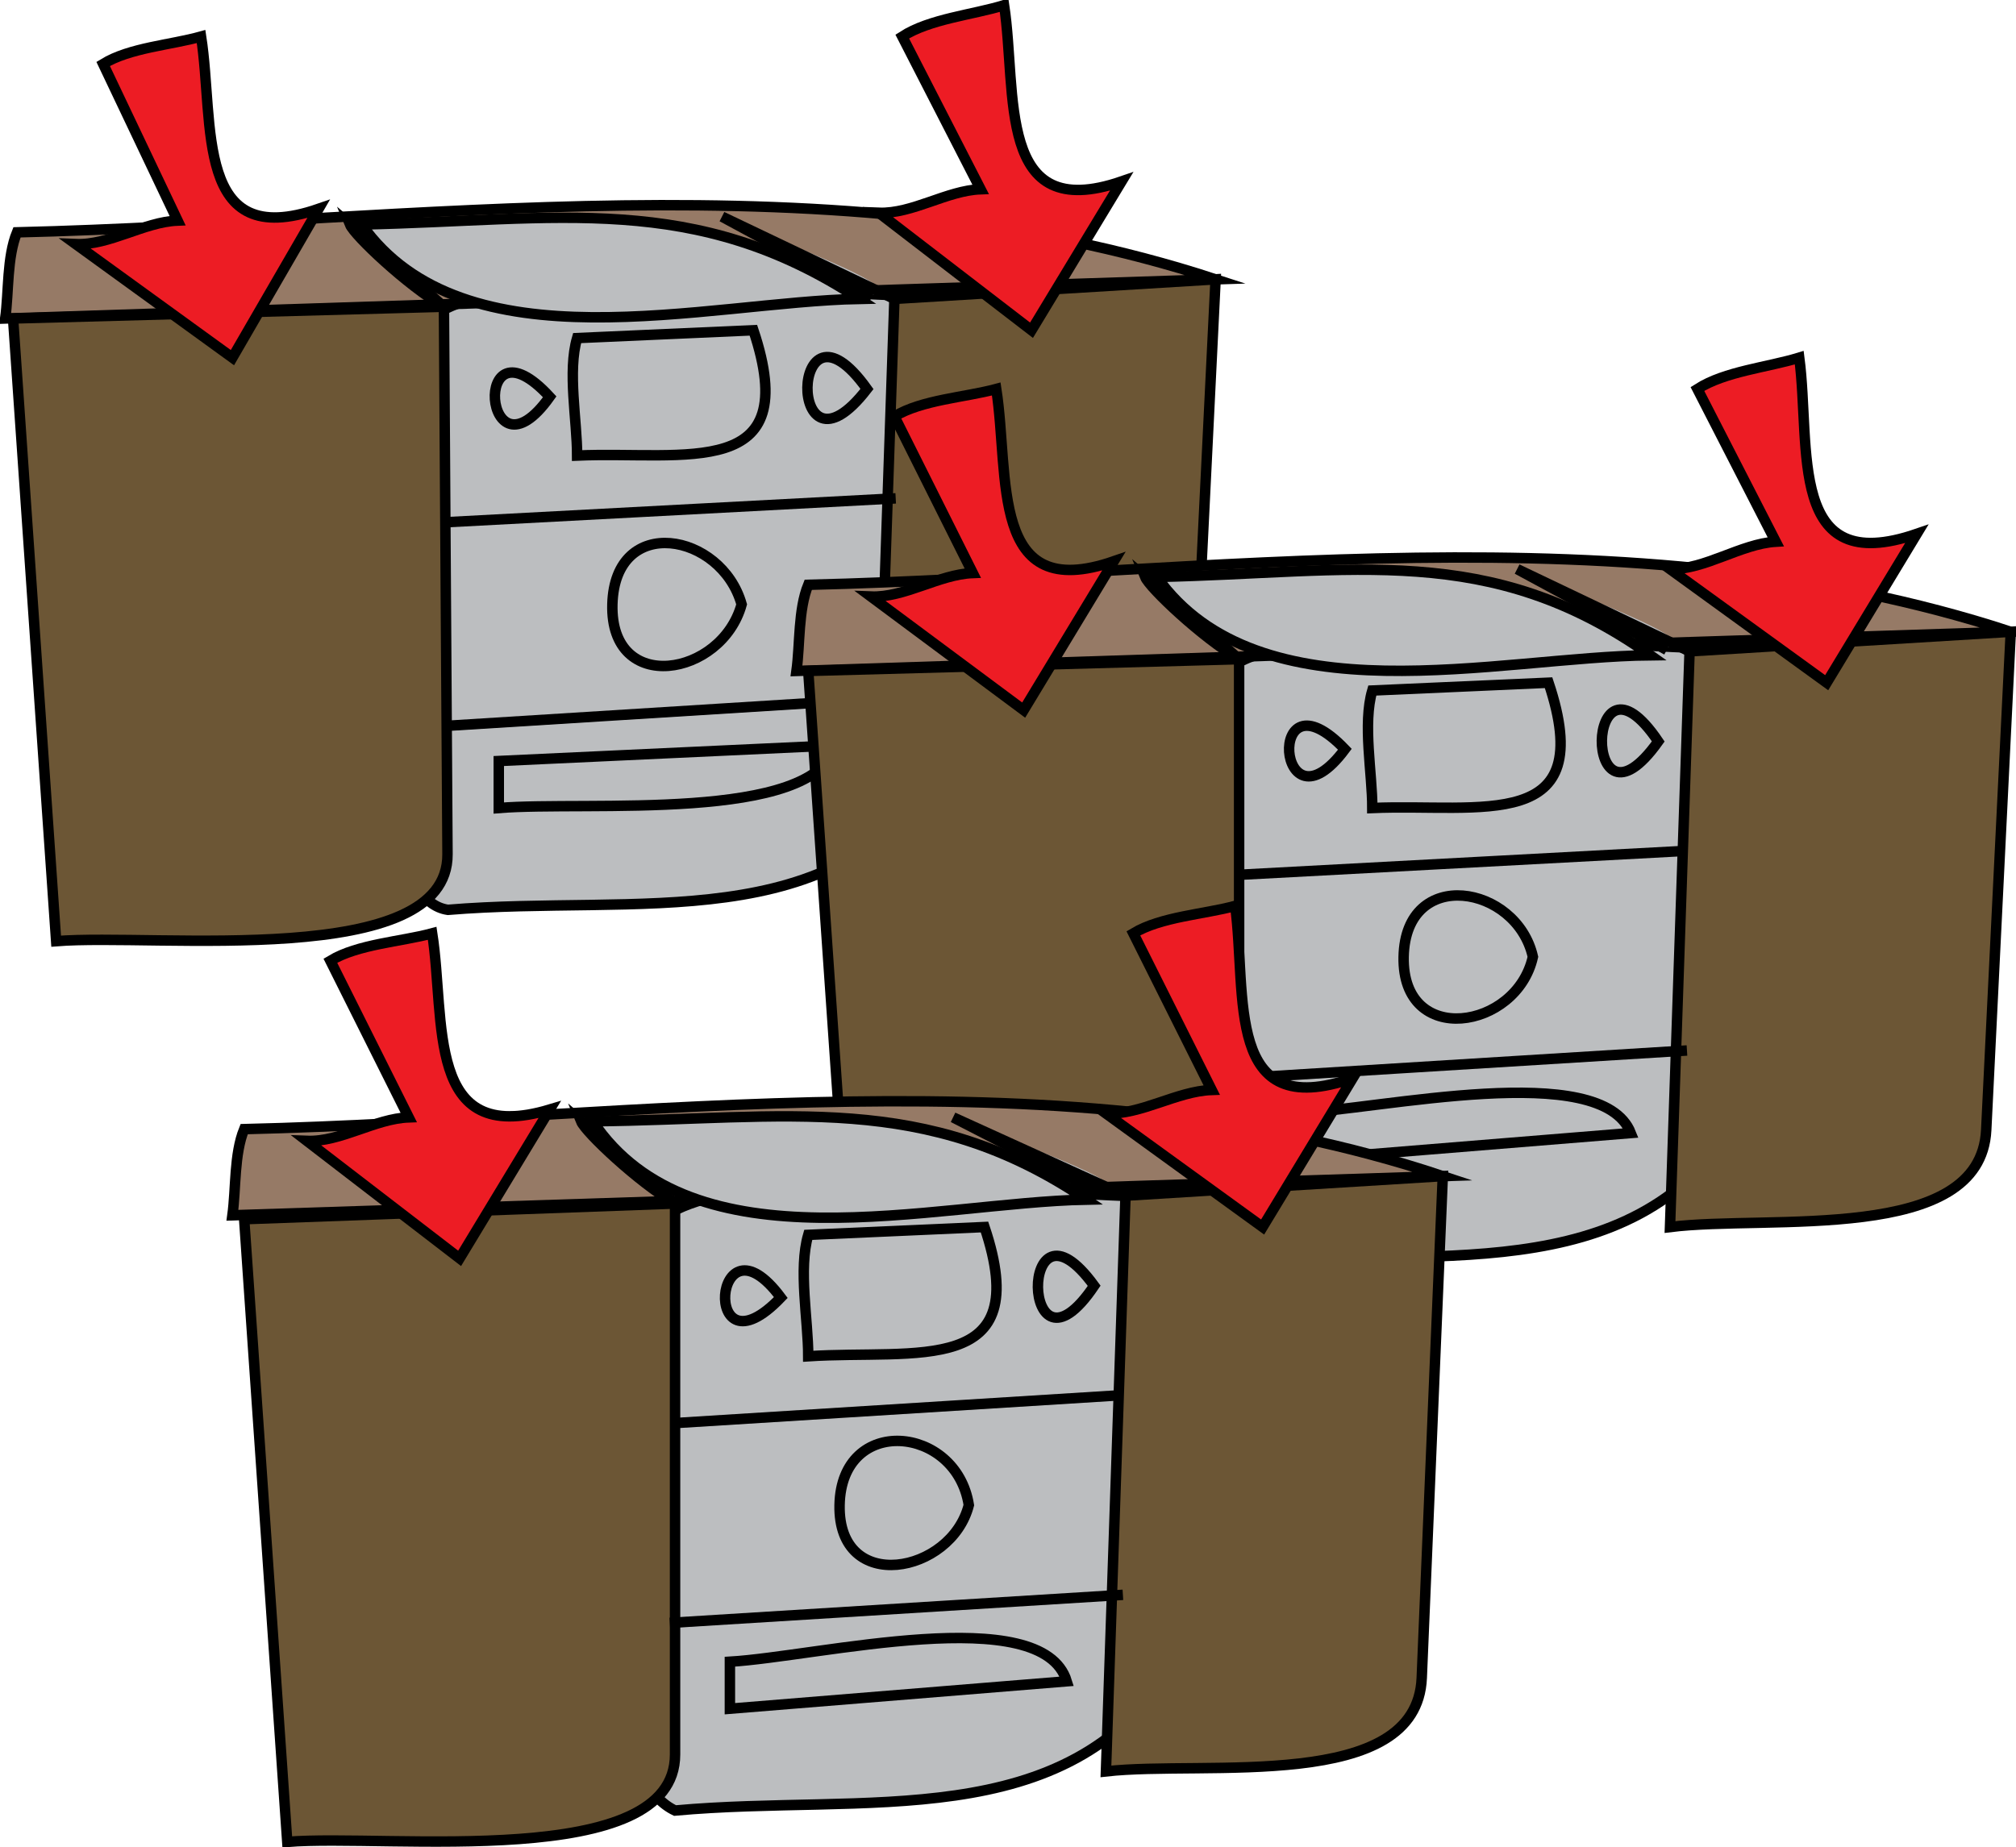 <svg xmlns="http://www.w3.org/2000/svg" xmlns:xlink="http://www.w3.org/1999/xlink" version="1.1" id="Layer_1" x="0px" y="0px" enable-background="new 0 0 822.05 841.89" xml:space="preserve" viewBox="215.15 244.94 386 353.75">
<path fill-rule="evenodd" clip-rule="evenodd" fill="#BCBEC0" stroke="#000000" stroke-width="2" stroke-linecap="square" stroke-miterlimit="10" d="  M300.901,419.187c36.634-3.025,74.006,5.462,94.386-26.676c9.194-14.498,8.783-91.19-4.828-90.991  c-20.641,0.301-96.9-10.585-97.197,11.938C293.015,332.323,281.071,416.257,300.901,419.187z"/>
<path fill-rule="evenodd" clip-rule="evenodd" fill="#967A66" stroke="#000000" stroke-width="2" stroke-linecap="square" stroke-miterlimit="10" d="  M218.401,289.437c76.375-1.826,156.478-14.898,229.5,9c-77.25,2.5-154.5,5-231.75,7.5  C216.856,300.77,216.452,294.23,218.401,289.437z"/>
<path fill-rule="evenodd" clip-rule="evenodd" fill="#6C5635" stroke="#000000" stroke-width="2" stroke-linecap="square" stroke-miterlimit="10" d="  M217.651,305.937c27.5-0.75,55-1.5,82.5-2.25c0.227,34.947,0.454,69.894,0.681,104.841c0.144,22.182-55.505,15.105-74.931,16.659  C223.151,385.437,220.401,345.687,217.651,305.937z"/>
<path fill-rule="evenodd" clip-rule="evenodd" fill="#6C5635" stroke="#000000" stroke-width="2" stroke-linecap="square" stroke-miterlimit="10" d="  M386.401,302.187c-1.25,36.75-2.5,73.5-3.75,110.25c19.037-2.379,59.466,3.336,60.546-18.576  c1.568-31.808,3.136-63.616,4.704-95.424C427.401,299.687,406.901,300.937,386.401,302.187z"/>
<path fill-rule="evenodd" clip-rule="evenodd" fill="#BCBEC0" d="M300.901,344.937l84.75-4.5L300.901,344.937z"/>
<line fill="none" stroke="#000000" stroke-width="2" stroke-linecap="square" stroke-miterlimit="10" x1="300.901" y1="344.937" x2="385.651" y2="340.437"/>
<path fill-rule="evenodd" clip-rule="evenodd" fill="#BCBEC0" d="M300.901,383.937l84-5.25L300.901,383.937z"/>
<line fill="none" stroke="#000000" stroke-width="2" stroke-linecap="square" stroke-miterlimit="10" x1="300.901" y1="383.937" x2="384.901" y2="378.687"/>
<path fill-rule="evenodd" clip-rule="evenodd" fill="#BCBEC0" stroke="#000000" stroke-width="2" stroke-linecap="square" stroke-miterlimit="10" d="  M357.151,360.687c-3.847,13.875-25.207,17.501-24.75,0C332.858,343.196,353.282,346.942,357.151,360.687z"/>
<path fill-rule="evenodd" clip-rule="evenodd" fill="#BCBEC0" stroke="#000000" stroke-width="2" stroke-linecap="square" stroke-miterlimit="10" d="  M310.651,390.687c0,3,0,6,0,9c16.985-1.382,60.285,2.876,64.5-12C353.651,388.687,332.151,389.687,310.651,390.687z"/>
<path fill-rule="evenodd" clip-rule="evenodd" fill="#BCBEC0" stroke="#000000" stroke-width="2" stroke-linecap="square" stroke-miterlimit="10" d="  M325.651,309.687c-1.868,6.397,0,15.784,0,22.5c20.774-0.903,43.428,5.013,33.75-24  C348.151,308.687,336.901,309.187,325.651,309.687z"/>
<path fill-rule="evenodd" clip-rule="evenodd" fill="#BCBEC0" stroke="#000000" stroke-width="2" stroke-linecap="square" stroke-miterlimit="10" d="  M381.151,319.437C365.641,339.56,366.25,298.542,381.151,319.437L381.151,319.437z"/>
<path fill-rule="evenodd" clip-rule="evenodd" fill="#BCBEC0" stroke="#000000" stroke-width="2" stroke-linecap="square" stroke-miterlimit="10" d="  M320.401,320.937C307.684,338.79,305.169,304.368,320.401,320.937L320.401,320.937z"/>
<path fill-rule="evenodd" clip-rule="evenodd" fill="#BCBEC0" stroke="#000000" stroke-width="2" stroke-linecap="square" stroke-miterlimit="10" d="  M282.151,287.937c6.072,5.163,12.002,10.501,18,15.75C293.123,299.585,283.007,290.03,282.151,287.937z"/>
<path fill-rule="evenodd" clip-rule="evenodd" fill="#BCBEC0" d="M381.151,301.437c-9.25-5-18.5-10-27.75-15  C360.226,289.694,392.68,301.146,381.151,301.437z"/>
<path fill="none" stroke="#000000" stroke-width="2" stroke-linecap="square" stroke-miterlimit="10" d="M381.151,301.437  c-9.25-5-18.5-10-27.75-15c11,5.25,22,10.5,33,15.75"/>
<path fill-rule="evenodd" clip-rule="evenodd" fill="#BCBEC0" stroke="#000000" stroke-width="2" stroke-linecap="square" stroke-miterlimit="10" d="  M284.401,287.937c19.672,27.811,66.006,14.818,95.25,14.25C348.151,281.515,322.046,287.145,284.401,287.937z"/>
<path fill-rule="evenodd" clip-rule="evenodd" fill="#ED1C24" stroke="#000000" stroke-width="2" stroke-linecap="square" stroke-miterlimit="10" d="  M234.901,257.187c5.077-3.117,12.957-3.628,18.75-5.25c2.613,16.8-1.416,41.267,22.5,33c-5.5,9.5-11,19-16.5,28.5  c-10-7.25-20-14.5-30-21.75c6.437,0.267,13.034-4.222,19.5-4.5C244.401,277.187,239.651,267.187,234.901,257.187z"/>
<path fill-rule="evenodd" clip-rule="evenodd" fill="#ED1C24" stroke="#000000" stroke-width="2" stroke-linecap="square" stroke-miterlimit="10" d="  M387.901,251.937c5.249-3.394,13.469-4.144,19.5-6c2.575,16.918-1.642,42.051,22.5,33.75c-5.75,9.5-11.5,19-17.25,28.5  c-9.75-7.5-19.5-15-29.25-22.5c6.447,0.244,13.027-4.257,19.5-4.5C397.901,271.437,392.901,261.687,387.901,251.937z"/>
<path fill-rule="evenodd" clip-rule="evenodd" fill="#BCBEC0" stroke="#000000" stroke-width="2" stroke-linecap="square" stroke-miterlimit="10" d="  M452.401,486.687c36.69-3.002,74.712,5.531,95.136-26.676c9.193-14.498,8.783-91.19-4.827-90.991  c-20.642,0.301-96.9-10.585-97.197,11.938C445.226,402.813,432.734,478.784,452.401,486.687z"/>
<path fill-rule="evenodd" clip-rule="evenodd" fill="#967A66" stroke="#000000" stroke-width="2" stroke-linecap="square" stroke-miterlimit="10" d="  M369.901,356.937c76.593-1.824,157.017-14.967,230.25,9c-77.5,2.5-155,5-232.5,7.5C368.356,368.269,367.953,361.732,369.901,356.937  z"/>
<path fill-rule="evenodd" clip-rule="evenodd" fill="#6C5635" stroke="#000000" stroke-width="2" stroke-linecap="square" stroke-miterlimit="10" d="  M369.901,373.437c27.5-0.75,55-1.5,82.5-2.25c0,34.947,0,69.895,0,104.841c0,22.297-54.835,15.091-74.25,16.659  C375.401,452.937,372.651,413.187,369.901,373.437z"/>
<path fill-rule="evenodd" clip-rule="evenodd" fill="#6C5635" stroke="#000000" stroke-width="2" stroke-linecap="square" stroke-miterlimit="10" d="  M538.651,369.687c-1.25,36.75-2.5,73.5-3.75,110.25c19.036-2.38,59.466,3.336,60.546-18.576c1.568-31.808,3.136-63.616,4.704-95.424  C579.651,367.187,559.151,368.437,538.651,369.687z"/>
<path fill-rule="evenodd" clip-rule="evenodd" fill="#BCBEC0" d="M453.151,412.437l84-4.5L453.151,412.437z"/>
<line fill="none" stroke="#000000" stroke-width="2" stroke-linecap="square" stroke-miterlimit="10" x1="453.151" y1="412.437" x2="537.151" y2="407.937"/>
<path fill-rule="evenodd" clip-rule="evenodd" fill="#BCBEC0" d="M452.401,451.437l84.75-5.25L452.401,451.437z"/>
<line fill="none" stroke="#000000" stroke-width="2" stroke-linecap="square" stroke-miterlimit="10" x1="452.401" y1="451.437" x2="537.151" y2="446.187"/>
<path fill-rule="evenodd" clip-rule="evenodd" fill="#BCBEC0" stroke="#000000" stroke-width="2" stroke-linecap="square" stroke-miterlimit="10" d="  M508.651,428.187c-3.102,13.991-25.101,17.436-24.75,0C484.251,410.768,505.541,414.367,508.651,428.187z"/>
<path fill-rule="evenodd" clip-rule="evenodd" fill="#BCBEC0" stroke="#000000" stroke-width="2" stroke-linecap="square" stroke-miterlimit="10" d="  M462.901,458.187c0,3,0,6,0,9c21.5-1.75,43-3.5,64.5-5.25C521.798,447.69,479.666,457.398,462.901,458.187z"/>
<path fill-rule="evenodd" clip-rule="evenodd" fill="#BCBEC0" stroke="#000000" stroke-width="2" stroke-linecap="square" stroke-miterlimit="10" d="  M477.901,377.187c-1.868,6.397,0,15.784,0,22.5c20.773-0.903,43.428,5.013,33.75-24  C500.401,376.187,489.151,376.687,477.901,377.187z"/>
<path fill-rule="evenodd" clip-rule="evenodd" fill="#BCBEC0" stroke="#000000" stroke-width="2" stroke-linecap="square" stroke-miterlimit="10" d="  M532.651,386.937C518.002,407.523,518.504,365.937,532.651,386.937L532.651,386.937z"/>
<path fill-rule="evenodd" clip-rule="evenodd" fill="#BCBEC0" stroke="#000000" stroke-width="2" stroke-linecap="square" stroke-miterlimit="10" d="  M472.651,388.437C459.65,405.891,457.229,372.313,472.651,388.437L472.651,388.437z"/>
<path fill-rule="evenodd" clip-rule="evenodd" fill="#BCBEC0" stroke="#000000" stroke-width="2" stroke-linecap="square" stroke-miterlimit="10" d="  M434.401,355.437c6.071,5.163,12.002,10.501,18,15.75C445.373,367.085,435.257,357.53,434.401,355.437z"/>
<path fill-rule="evenodd" clip-rule="evenodd" fill="#BCBEC0" d="M533.401,368.937c-9.25-5-18.5-10-27.75-15  C512.476,357.194,544.93,368.646,533.401,368.937z"/>
<path fill="none" stroke="#000000" stroke-width="2" stroke-linecap="square" stroke-miterlimit="10" d="M533.401,368.937  c-9.25-5-18.5-10-27.75-15c11,5.25,22,10.5,33,15.75"/>
<path fill-rule="evenodd" clip-rule="evenodd" fill="#BCBEC0" stroke="#000000" stroke-width="2" stroke-linecap="square" stroke-miterlimit="10" d="  M436.651,355.437c19.628,27.598,65.304,15.286,94.5,15C500.257,348.512,474.46,354.641,436.651,355.437z"/>
<path fill-rule="evenodd" clip-rule="evenodd" fill="#ED1C24" stroke="#000000" stroke-width="2" stroke-linecap="square" stroke-miterlimit="10" d="  M386.401,324.687c5.281-3.188,13.483-3.63,19.5-5.25c2.613,16.8-1.416,41.267,22.5,33c-5.75,9.5-11.5,19-17.25,28.5  c-9.75-7.25-19.5-14.5-29.25-21.75c6.444,0.249,13.029-4.239,19.5-4.5C396.401,344.687,391.401,334.687,386.401,324.687z"/>
<path fill-rule="evenodd" clip-rule="evenodd" fill="#ED1C24" stroke="#000000" stroke-width="2" stroke-linecap="square" stroke-miterlimit="10" d="  M540.151,319.437c5.264-3.386,13.461-4.142,19.5-6c2.274,17.44-2.423,42.323,22.5,33.75c-5.75,9.5-11.5,19-17.25,28.5  c-10-7.25-20-14.5-30-21.75c6.733,0.106,13.5-4.82,20.25-5.25C550.151,338.937,545.151,329.187,540.151,319.437z"/>
<path fill-rule="evenodd" clip-rule="evenodd" fill="#BCBEC0" stroke="#000000" stroke-width="2" stroke-linecap="square" stroke-miterlimit="10" d="  M344.401,591.687c36.671-3.334,74.723,4.764,95.136-27.426c9.146-14.423,8.817-90.44-4.827-90.241  c-20.559,0.3-96.9-10.526-97.197,11.868C337.215,508.341,324.377,582.151,344.401,591.687z"/>
<path fill-rule="evenodd" clip-rule="evenodd" fill="#967A66" stroke="#000000" stroke-width="2" stroke-linecap="square" stroke-miterlimit="10" d="  M261.901,461.187c76.206-1.814,156.744-15.252,229.5,9c-77.25,2.5-154.5,5-231.75,7.5  C260.356,472.519,259.952,465.98,261.901,461.187z"/>
<path fill-rule="evenodd" clip-rule="evenodd" fill="#6C5635" stroke="#000000" stroke-width="2" stroke-linecap="square" stroke-miterlimit="10" d="  M261.901,478.437c27.5-1,55-2,82.5-3c0,35.174,0,70.348,0,105.521c0,22.41-54.751,15.153-74.25,16.729  C267.401,557.937,264.651,518.187,261.901,478.437z"/>
<path fill-rule="evenodd" clip-rule="evenodd" fill="#6C5635" stroke="#000000" stroke-width="2" stroke-linecap="square" stroke-miterlimit="10" d="  M430.651,473.937c-1.25,36.75-2.5,73.5-3.75,110.25c19.076-2.146,59.544,4.122,60.468-17.904  c1.344-32.031,2.688-64.063,4.032-96.096C471.151,471.437,450.901,472.687,430.651,473.937z"/>
<path fill-rule="evenodd" clip-rule="evenodd" fill="#BCBEC0" d="M345.151,517.437l84-5.25L345.151,517.437z"/>
<line fill="none" stroke="#000000" stroke-width="2" stroke-linecap="square" stroke-miterlimit="10" x1="345.151" y1="517.437" x2="429.151" y2="512.187"/>
<path fill-rule="evenodd" clip-rule="evenodd" fill="#BCBEC0" d="M344.401,555.687l84.75-5.25L344.401,555.687z"/>
<line fill="none" stroke="#000000" stroke-width="2" stroke-linecap="square" stroke-miterlimit="10" x1="344.401" y1="555.687" x2="429.151" y2="550.437"/>
<path fill-rule="evenodd" clip-rule="evenodd" fill="#BCBEC0" stroke="#000000" stroke-width="2" stroke-linecap="square" stroke-miterlimit="10" d="  M400.651,533.187c-3.355,13.187-25.083,17.264-24.75,0C376.237,515.783,398.244,517.848,400.651,533.187z"/>
<path fill-rule="evenodd" clip-rule="evenodd" fill="#BCBEC0" stroke="#000000" stroke-width="2" stroke-linecap="square" stroke-miterlimit="10" d="  M354.901,563.187c0,3,0,6,0,9c21.5-1.75,43-3.5,64.5-5.25C414.67,551.479,371.848,562.19,354.901,563.187z"/>
<path fill-rule="evenodd" clip-rule="evenodd" fill="#BCBEC0" stroke="#000000" stroke-width="2" stroke-linecap="square" stroke-miterlimit="10" d="  M369.901,481.437c-1.923,6.62,0,16.303,0,23.25c20.752-1.354,43.42,4.083,33.75-24.75  C392.401,480.437,381.151,480.937,369.901,481.437z"/>
<path fill-rule="evenodd" clip-rule="evenodd" fill="#BCBEC0" stroke="#000000" stroke-width="2" stroke-linecap="square" stroke-miterlimit="10" d="  M424.651,491.187C410.579,512.078,409.993,471.048,424.651,491.187L424.651,491.187z"/>
<path fill-rule="evenodd" clip-rule="evenodd" fill="#BCBEC0" stroke="#000000" stroke-width="2" stroke-linecap="square" stroke-miterlimit="10" d="  M364.651,493.437C349.23,509.561,351.65,475.983,364.651,493.437L364.651,493.437z"/>
<path fill-rule="evenodd" clip-rule="evenodd" fill="#BCBEC0" stroke="#000000" stroke-width="2" stroke-linecap="square" stroke-miterlimit="10" d="  M326.401,459.687c6.072,5.163,12.002,10.502,18,15.75C337.373,471.335,327.257,461.78,326.401,459.687z"/>
<path fill-rule="evenodd" clip-rule="evenodd" fill="#BCBEC0" d="M425.401,473.187c-9.25-4.75-18.5-9.5-27.75-14.25  C404.315,461.966,437.101,473.058,425.401,473.187z"/>
<path fill="none" stroke="#000000" stroke-width="2" stroke-linecap="square" stroke-miterlimit="10" d="M425.401,473.187  c-9.25-4.75-18.5-9.5-27.75-14.25c11,5,22,10,33,15"/>
<path fill-rule="evenodd" clip-rule="evenodd" fill="#BCBEC0" stroke="#000000" stroke-width="2" stroke-linecap="square" stroke-miterlimit="10" d="  M328.651,459.687c19.19,28.646,65.076,15.577,94.5,15C392.286,453.778,365.885,459.295,328.651,459.687z"/>
<path fill-rule="evenodd" clip-rule="evenodd" fill="#ED1C24" stroke="#000000" stroke-width="2" stroke-linecap="square" stroke-miterlimit="10" d="  M278.401,428.937c5.281-3.188,13.483-3.63,19.5-5.25c2.618,16.827-1.398,40.914,22.5,33.75c-5.75,9.5-11.5,19-17.25,28.5  c-9.75-7.5-19.5-15-29.25-22.5c6.445,0.249,13.028-4.257,19.5-4.5C288.401,448.937,283.401,438.937,278.401,428.937z"/>
<path fill-rule="evenodd" clip-rule="evenodd" fill="#ED1C24" stroke="#000000" stroke-width="2" stroke-linecap="square" stroke-miterlimit="10" d="  M432.151,423.687c5.296-3.181,13.477-3.628,19.5-5.25c2.31,17.32-2.19,41.533,22.5,33c-5.75,9.5-11.5,19-17.25,28.5  c-10-7.25-20-14.5-30-21.75c6.676,0.312,13.541-4.262,20.25-4.5C442.151,443.687,437.151,433.687,432.151,423.687z"/>
</svg>